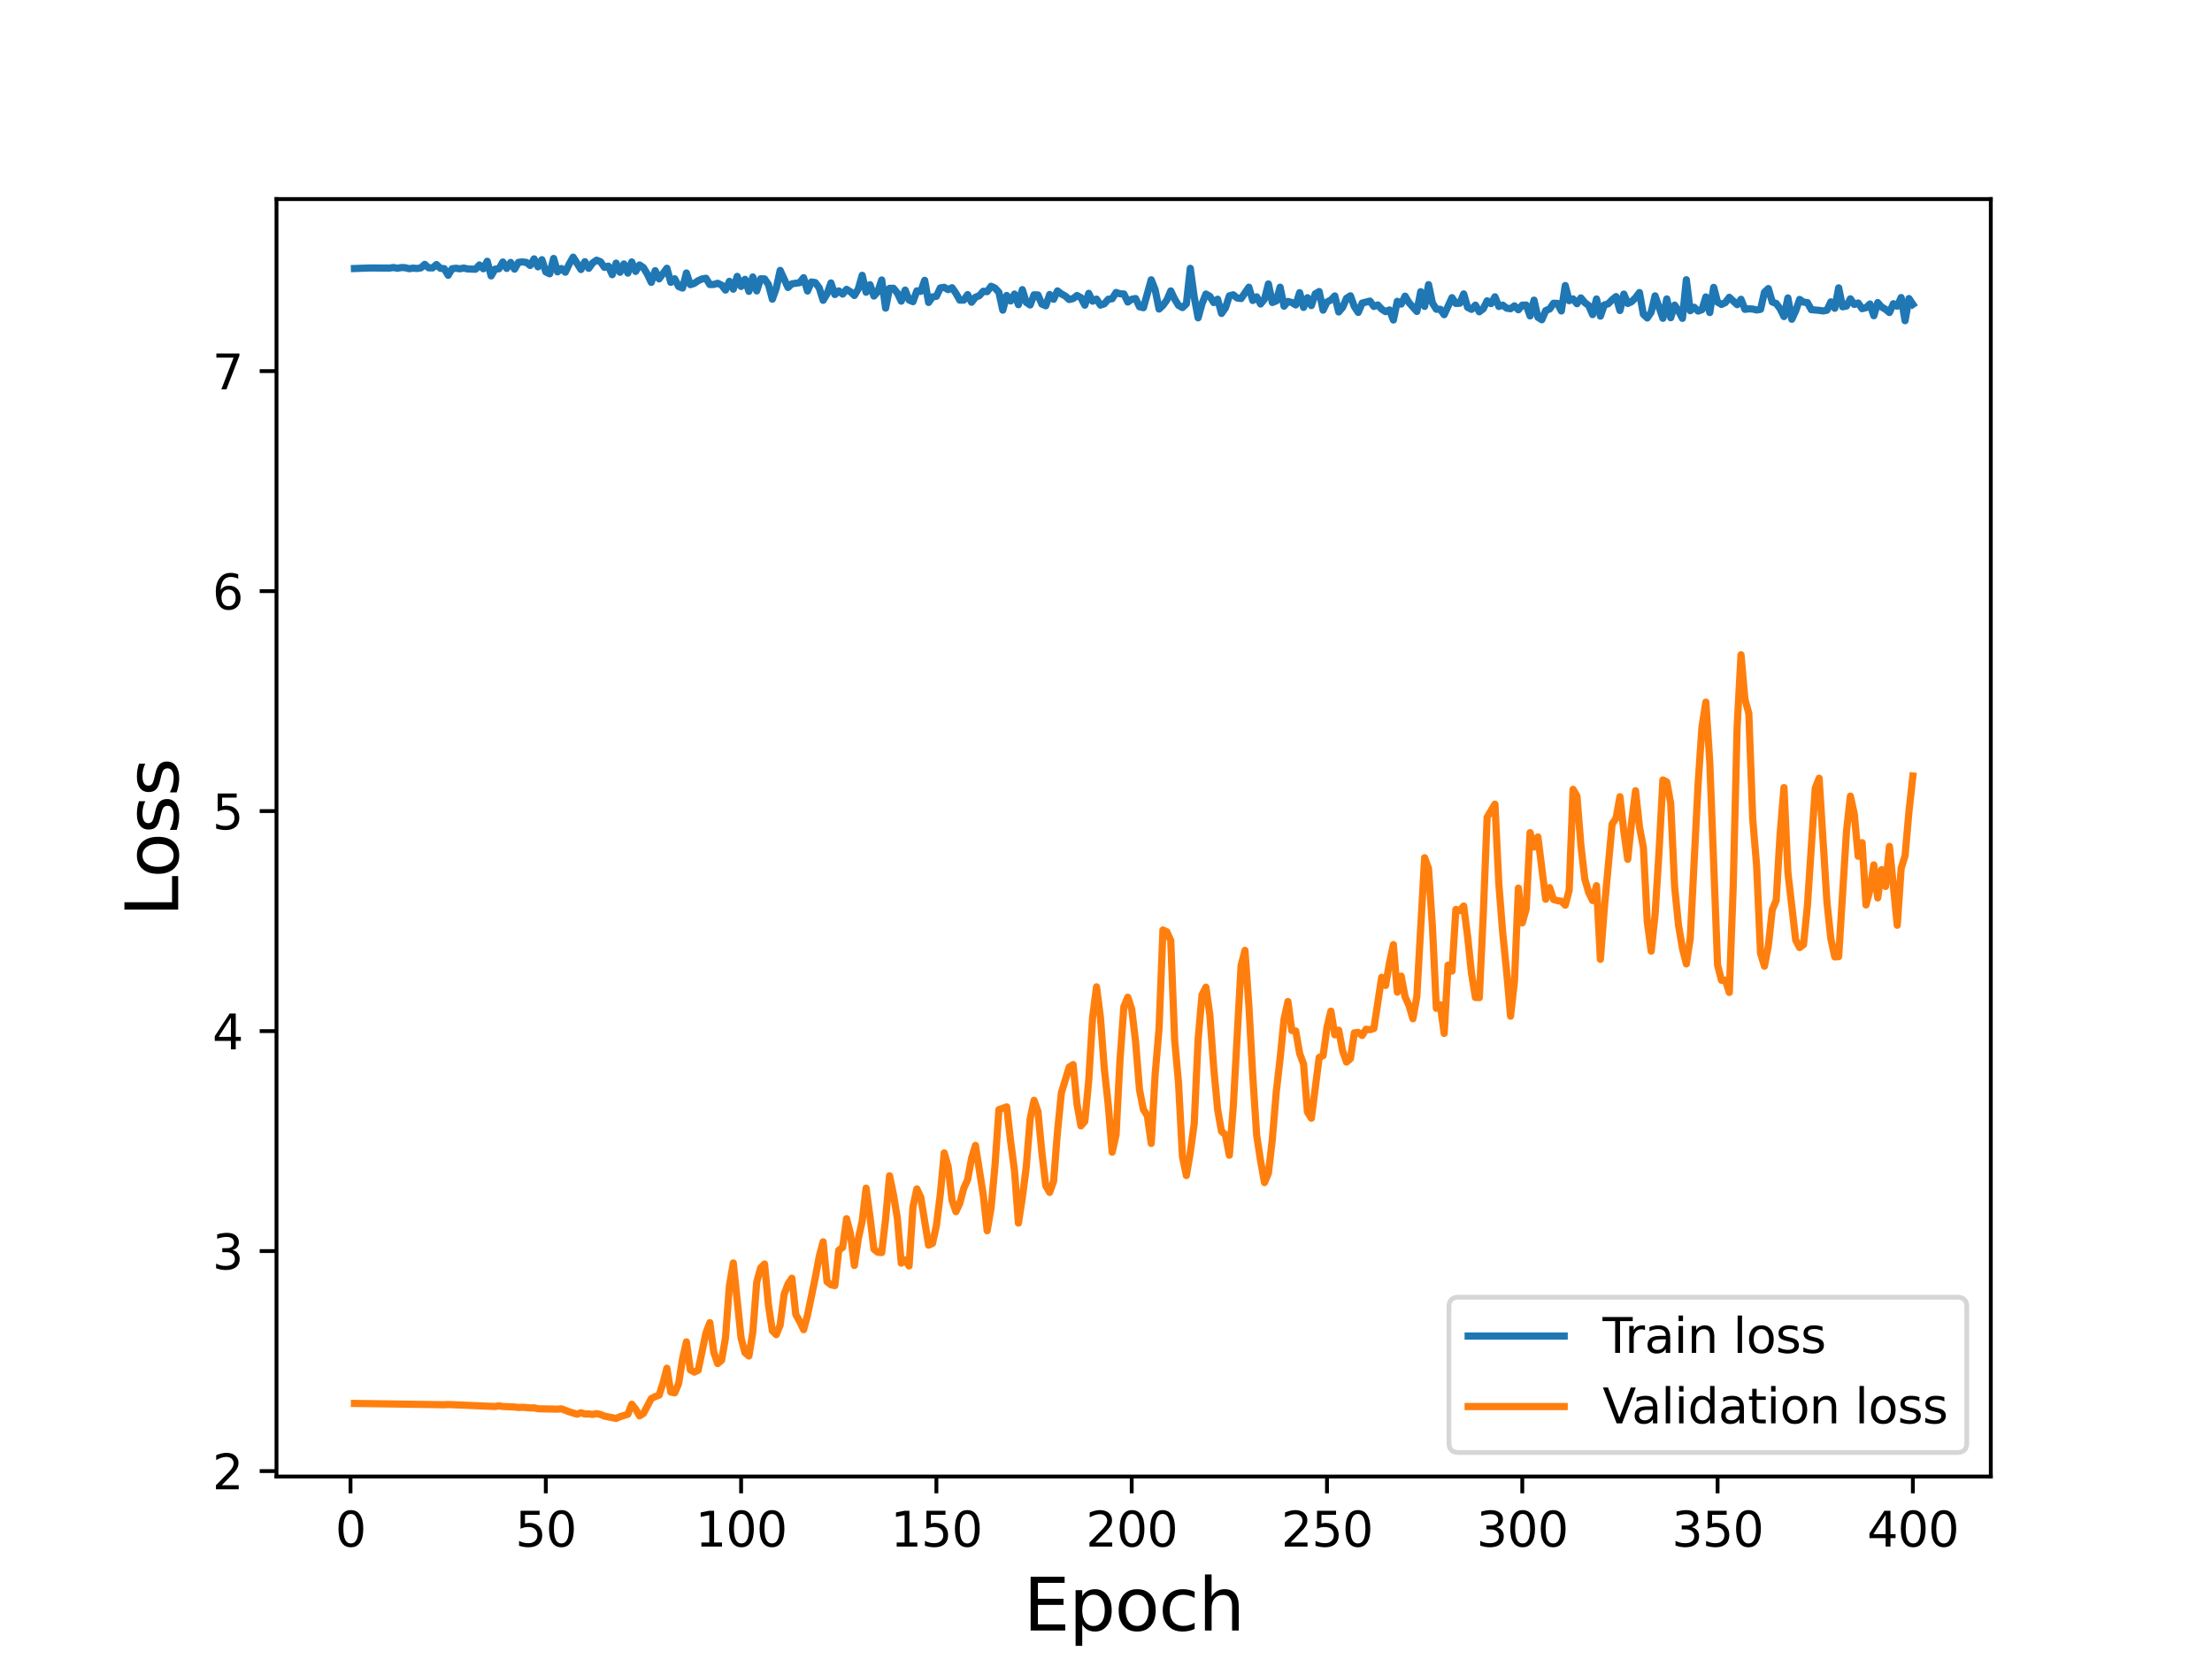 <?xml version="1.0" encoding="utf-8" standalone="no"?>
<!DOCTYPE svg PUBLIC "-//W3C//DTD SVG 1.1//EN"
  "http://www.w3.org/Graphics/SVG/1.1/DTD/svg11.dtd">
<svg height="345.6pt" version="1.1" viewBox="0 0 460.8 345.6" width="460.8pt" xmlns="http://www.w3.org/2000/svg" xmlns:xlink="http://www.w3.org/1999/xlink">
 <defs>
  <style type="text/css">*{stroke-linecap:butt;stroke-linejoin:round;}</style>
 </defs>
 <g id="figure_1">
  <g id="patch_1">
   <path d="M 0 345.6 
L 460.8 345.6 
L 460.8 0 
L 0 0 
z
" style="fill:#ffffff;"/>
  </g>
  <g id="axes_1">
   <g id="patch_2">
    <path d="M 57.6 307.584 
L 414.72 307.584 
L 414.72 41.472 
L 57.6 41.472 
z
" style="fill:#ffffff;"/>
   </g>
   <g id="matplotlib.axis_1">
    <g id="xtick_1">
     <g id="line2d_1">
      <defs>
       <path d="M 0 0 
L 0 3.5 
" id="md587cb0065" style="stroke:#000000;stroke-width:0.8;"/>
      </defs>
      <g>
       <use style="stroke:#000000;stroke-width:0.8;" x="73.019" xlink:href="#md587cb0065" y="307.584"/>
      </g>
     </g>
     <g id="text_1">
      <!-- 0 -->
      <g transform="translate(69.838 322.182)scale(0.1 -0.1)">
       <defs>
        <path d="M 2034 4250 
Q 1547 4250 1301 3770 
Q 1056 3291 1056 2328 
Q 1056 1369 1301 889 
Q 1547 409 2034 409 
Q 2525 409 2770 889 
Q 3016 1369 3016 2328 
Q 3016 3291 2770 3770 
Q 2525 4250 2034 4250 
z
M 2034 4750 
Q 2819 4750 3233 4129 
Q 3647 3509 3647 2328 
Q 3647 1150 3233 529 
Q 2819 -91 2034 -91 
Q 1250 -91 836 529 
Q 422 1150 422 2328 
Q 422 3509 836 4129 
Q 1250 4750 2034 4750 
z
" id="DejaVuSans-30" transform="scale(0.016)"/>
       </defs>
       <use xlink:href="#DejaVuSans-30"/>
      </g>
     </g>
    </g>
    <g id="xtick_2">
     <g id="line2d_2">
      <g>
       <use style="stroke:#000000;stroke-width:0.8;" x="113.703" xlink:href="#md587cb0065" y="307.584"/>
      </g>
     </g>
     <g id="text_2">
      <!-- 50 -->
      <g transform="translate(107.34 322.182)scale(0.1 -0.1)">
       <defs>
        <path d="M 691 4666 
L 3169 4666 
L 3169 4134 
L 1269 4134 
L 1269 2991 
Q 1406 3038 1543 3061 
Q 1681 3084 1819 3084 
Q 2600 3084 3056 2656 
Q 3513 2228 3513 1497 
Q 3513 744 3044 326 
Q 2575 -91 1722 -91 
Q 1428 -91 1123 -41 
Q 819 9 494 109 
L 494 744 
Q 775 591 1075 516 
Q 1375 441 1709 441 
Q 2250 441 2565 725 
Q 2881 1009 2881 1497 
Q 2881 1984 2565 2268 
Q 2250 2553 1709 2553 
Q 1456 2553 1204 2497 
Q 953 2441 691 2322 
L 691 4666 
z
" id="DejaVuSans-35" transform="scale(0.016)"/>
       </defs>
       <use xlink:href="#DejaVuSans-35"/>
       <use x="63.623" xlink:href="#DejaVuSans-30"/>
      </g>
     </g>
    </g>
    <g id="xtick_3">
     <g id="line2d_3">
      <g>
       <use style="stroke:#000000;stroke-width:0.8;" x="154.386" xlink:href="#md587cb0065" y="307.584"/>
      </g>
     </g>
     <g id="text_3">
      <!-- 100 -->
      <g transform="translate(144.842 322.182)scale(0.1 -0.1)">
       <defs>
        <path d="M 794 531 
L 1825 531 
L 1825 4091 
L 703 3866 
L 703 4441 
L 1819 4666 
L 2450 4666 
L 2450 531 
L 3481 531 
L 3481 0 
L 794 0 
L 794 531 
z
" id="DejaVuSans-31" transform="scale(0.016)"/>
       </defs>
       <use xlink:href="#DejaVuSans-31"/>
       <use x="63.623" xlink:href="#DejaVuSans-30"/>
       <use x="127.246" xlink:href="#DejaVuSans-30"/>
      </g>
     </g>
    </g>
    <g id="xtick_4">
     <g id="line2d_4">
      <g>
       <use style="stroke:#000000;stroke-width:0.8;" x="195.07" xlink:href="#md587cb0065" y="307.584"/>
      </g>
     </g>
     <g id="text_4">
      <!-- 150 -->
      <g transform="translate(185.526 322.182)scale(0.1 -0.1)">
       <use xlink:href="#DejaVuSans-31"/>
       <use x="63.623" xlink:href="#DejaVuSans-35"/>
       <use x="127.246" xlink:href="#DejaVuSans-30"/>
      </g>
     </g>
    </g>
    <g id="xtick_5">
     <g id="line2d_5">
      <g>
       <use style="stroke:#000000;stroke-width:0.8;" x="235.753" xlink:href="#md587cb0065" y="307.584"/>
      </g>
     </g>
     <g id="text_5">
      <!-- 200 -->
      <g transform="translate(226.209 322.182)scale(0.1 -0.1)">
       <defs>
        <path d="M 1228 531 
L 3431 531 
L 3431 0 
L 469 0 
L 469 531 
Q 828 903 1448 1529 
Q 2069 2156 2228 2338 
Q 2531 2678 2651 2914 
Q 2772 3150 2772 3378 
Q 2772 3750 2511 3984 
Q 2250 4219 1831 4219 
Q 1534 4219 1204 4116 
Q 875 4013 500 3803 
L 500 4441 
Q 881 4594 1212 4672 
Q 1544 4750 1819 4750 
Q 2544 4750 2975 4387 
Q 3406 4025 3406 3419 
Q 3406 3131 3298 2873 
Q 3191 2616 2906 2266 
Q 2828 2175 2409 1742 
Q 1991 1309 1228 531 
z
" id="DejaVuSans-32" transform="scale(0.016)"/>
       </defs>
       <use xlink:href="#DejaVuSans-32"/>
       <use x="63.623" xlink:href="#DejaVuSans-30"/>
       <use x="127.246" xlink:href="#DejaVuSans-30"/>
      </g>
     </g>
    </g>
    <g id="xtick_6">
     <g id="line2d_6">
      <g>
       <use style="stroke:#000000;stroke-width:0.8;" x="276.437" xlink:href="#md587cb0065" y="307.584"/>
      </g>
     </g>
     <g id="text_6">
      <!-- 250 -->
      <g transform="translate(266.893 322.182)scale(0.1 -0.1)">
       <use xlink:href="#DejaVuSans-32"/>
       <use x="63.623" xlink:href="#DejaVuSans-35"/>
       <use x="127.246" xlink:href="#DejaVuSans-30"/>
      </g>
     </g>
    </g>
    <g id="xtick_7">
     <g id="line2d_7">
      <g>
       <use style="stroke:#000000;stroke-width:0.8;" x="317.12" xlink:href="#md587cb0065" y="307.584"/>
      </g>
     </g>
     <g id="text_7">
      <!-- 300 -->
      <g transform="translate(307.576 322.182)scale(0.1 -0.1)">
       <defs>
        <path d="M 2597 2516 
Q 3050 2419 3304 2112 
Q 3559 1806 3559 1356 
Q 3559 666 3084 287 
Q 2609 -91 1734 -91 
Q 1441 -91 1130 -33 
Q 819 25 488 141 
L 488 750 
Q 750 597 1062 519 
Q 1375 441 1716 441 
Q 2309 441 2620 675 
Q 2931 909 2931 1356 
Q 2931 1769 2642 2001 
Q 2353 2234 1838 2234 
L 1294 2234 
L 1294 2753 
L 1863 2753 
Q 2328 2753 2575 2939 
Q 2822 3125 2822 3475 
Q 2822 3834 2567 4026 
Q 2313 4219 1838 4219 
Q 1578 4219 1281 4162 
Q 984 4106 628 3988 
L 628 4550 
Q 988 4650 1302 4700 
Q 1616 4750 1894 4750 
Q 2613 4750 3031 4423 
Q 3450 4097 3450 3541 
Q 3450 3153 3228 2886 
Q 3006 2619 2597 2516 
z
" id="DejaVuSans-33" transform="scale(0.016)"/>
       </defs>
       <use xlink:href="#DejaVuSans-33"/>
       <use x="63.623" xlink:href="#DejaVuSans-30"/>
       <use x="127.246" xlink:href="#DejaVuSans-30"/>
      </g>
     </g>
    </g>
    <g id="xtick_8">
     <g id="line2d_8">
      <g>
       <use style="stroke:#000000;stroke-width:0.8;" x="357.804" xlink:href="#md587cb0065" y="307.584"/>
      </g>
     </g>
     <g id="text_8">
      <!-- 350 -->
      <g transform="translate(348.26 322.182)scale(0.1 -0.1)">
       <use xlink:href="#DejaVuSans-33"/>
       <use x="63.623" xlink:href="#DejaVuSans-35"/>
       <use x="127.246" xlink:href="#DejaVuSans-30"/>
      </g>
     </g>
    </g>
    <g id="xtick_9">
     <g id="line2d_9">
      <g>
       <use style="stroke:#000000;stroke-width:0.8;" x="398.487" xlink:href="#md587cb0065" y="307.584"/>
      </g>
     </g>
     <g id="text_9">
      <!-- 400 -->
      <g transform="translate(388.944 322.182)scale(0.1 -0.1)">
       <defs>
        <path d="M 2419 4116 
L 825 1625 
L 2419 1625 
L 2419 4116 
z
M 2253 4666 
L 3047 4666 
L 3047 1625 
L 3713 1625 
L 3713 1100 
L 3047 1100 
L 3047 0 
L 2419 0 
L 2419 1100 
L 313 1100 
L 313 1709 
L 2253 4666 
z
" id="DejaVuSans-34" transform="scale(0.016)"/>
       </defs>
       <use xlink:href="#DejaVuSans-34"/>
       <use x="63.623" xlink:href="#DejaVuSans-30"/>
       <use x="127.246" xlink:href="#DejaVuSans-30"/>
      </g>
     </g>
    </g>
    <g id="text_10">
     <!-- Epoch -->
     <g transform="translate(213.194 339.66)scale(0.15 -0.15)">
      <defs>
       <path d="M 628 4666 
L 3578 4666 
L 3578 4134 
L 1259 4134 
L 1259 2753 
L 3481 2753 
L 3481 2222 
L 1259 2222 
L 1259 531 
L 3634 531 
L 3634 0 
L 628 0 
L 628 4666 
z
" id="DejaVuSans-45" transform="scale(0.016)"/>
       <path d="M 1159 525 
L 1159 -1331 
L 581 -1331 
L 581 3500 
L 1159 3500 
L 1159 2969 
Q 1341 3281 1617 3432 
Q 1894 3584 2278 3584 
Q 2916 3584 3314 3078 
Q 3713 2572 3713 1747 
Q 3713 922 3314 415 
Q 2916 -91 2278 -91 
Q 1894 -91 1617 61 
Q 1341 213 1159 525 
z
M 3116 1747 
Q 3116 2381 2855 2742 
Q 2594 3103 2138 3103 
Q 1681 3103 1420 2742 
Q 1159 2381 1159 1747 
Q 1159 1113 1420 752 
Q 1681 391 2138 391 
Q 2594 391 2855 752 
Q 3116 1113 3116 1747 
z
" id="DejaVuSans-70" transform="scale(0.016)"/>
       <path d="M 1959 3097 
Q 1497 3097 1228 2736 
Q 959 2375 959 1747 
Q 959 1119 1226 758 
Q 1494 397 1959 397 
Q 2419 397 2687 759 
Q 2956 1122 2956 1747 
Q 2956 2369 2687 2733 
Q 2419 3097 1959 3097 
z
M 1959 3584 
Q 2709 3584 3137 3096 
Q 3566 2609 3566 1747 
Q 3566 888 3137 398 
Q 2709 -91 1959 -91 
Q 1206 -91 779 398 
Q 353 888 353 1747 
Q 353 2609 779 3096 
Q 1206 3584 1959 3584 
z
" id="DejaVuSans-6f" transform="scale(0.016)"/>
       <path d="M 3122 3366 
L 3122 2828 
Q 2878 2963 2633 3030 
Q 2388 3097 2138 3097 
Q 1578 3097 1268 2742 
Q 959 2388 959 1747 
Q 959 1106 1268 751 
Q 1578 397 2138 397 
Q 2388 397 2633 464 
Q 2878 531 3122 666 
L 3122 134 
Q 2881 22 2623 -34 
Q 2366 -91 2075 -91 
Q 1284 -91 818 406 
Q 353 903 353 1747 
Q 353 2603 823 3093 
Q 1294 3584 2113 3584 
Q 2378 3584 2631 3529 
Q 2884 3475 3122 3366 
z
" id="DejaVuSans-63" transform="scale(0.016)"/>
       <path d="M 3513 2113 
L 3513 0 
L 2938 0 
L 2938 2094 
Q 2938 2591 2744 2837 
Q 2550 3084 2163 3084 
Q 1697 3084 1428 2787 
Q 1159 2491 1159 1978 
L 1159 0 
L 581 0 
L 581 4863 
L 1159 4863 
L 1159 2956 
Q 1366 3272 1645 3428 
Q 1925 3584 2291 3584 
Q 2894 3584 3203 3211 
Q 3513 2838 3513 2113 
z
" id="DejaVuSans-68" transform="scale(0.016)"/>
      </defs>
      <use xlink:href="#DejaVuSans-45"/>
      <use x="63.184" xlink:href="#DejaVuSans-70"/>
      <use x="126.66" xlink:href="#DejaVuSans-6f"/>
      <use x="187.842" xlink:href="#DejaVuSans-63"/>
      <use x="242.822" xlink:href="#DejaVuSans-68"/>
     </g>
    </g>
   </g>
   <g id="matplotlib.axis_2">
    <g id="ytick_1">
     <g id="line2d_10">
      <defs>
       <path d="M 0 0 
L -3.5 0 
" id="m4545d25aa2" style="stroke:#000000;stroke-width:0.8;"/>
      </defs>
      <g>
       <use style="stroke:#000000;stroke-width:0.8;" x="57.6" xlink:href="#m4545d25aa2" y="306.452"/>
      </g>
     </g>
     <g id="text_11">
      <!-- 2 -->
      <g transform="translate(44.237 310.251)scale(0.1 -0.1)">
       <use xlink:href="#DejaVuSans-32"/>
      </g>
     </g>
    </g>
    <g id="ytick_2">
     <g id="line2d_11">
      <g>
       <use style="stroke:#000000;stroke-width:0.8;" x="57.6" xlink:href="#m4545d25aa2" y="260.624"/>
      </g>
     </g>
     <g id="text_12">
      <!-- 3 -->
      <g transform="translate(44.237 264.424)scale(0.1 -0.1)">
       <use xlink:href="#DejaVuSans-33"/>
      </g>
     </g>
    </g>
    <g id="ytick_3">
     <g id="line2d_12">
      <g>
       <use style="stroke:#000000;stroke-width:0.8;" x="57.6" xlink:href="#m4545d25aa2" y="214.797"/>
      </g>
     </g>
     <g id="text_13">
      <!-- 4 -->
      <g transform="translate(44.237 218.596)scale(0.1 -0.1)">
       <use xlink:href="#DejaVuSans-34"/>
      </g>
     </g>
    </g>
    <g id="ytick_4">
     <g id="line2d_13">
      <g>
       <use style="stroke:#000000;stroke-width:0.8;" x="57.6" xlink:href="#m4545d25aa2" y="168.969"/>
      </g>
     </g>
     <g id="text_14">
      <!-- 5 -->
      <g transform="translate(44.237 172.768)scale(0.1 -0.1)">
       <use xlink:href="#DejaVuSans-35"/>
      </g>
     </g>
    </g>
    <g id="ytick_5">
     <g id="line2d_14">
      <g>
       <use style="stroke:#000000;stroke-width:0.8;" x="57.6" xlink:href="#m4545d25aa2" y="123.141"/>
      </g>
     </g>
     <g id="text_15">
      <!-- 6 -->
      <g transform="translate(44.237 126.94)scale(0.1 -0.1)">
       <defs>
        <path d="M 2113 2584 
Q 1688 2584 1439 2293 
Q 1191 2003 1191 1497 
Q 1191 994 1439 701 
Q 1688 409 2113 409 
Q 2538 409 2786 701 
Q 3034 994 3034 1497 
Q 3034 2003 2786 2293 
Q 2538 2584 2113 2584 
z
M 3366 4563 
L 3366 3988 
Q 3128 4100 2886 4159 
Q 2644 4219 2406 4219 
Q 1781 4219 1451 3797 
Q 1122 3375 1075 2522 
Q 1259 2794 1537 2939 
Q 1816 3084 2150 3084 
Q 2853 3084 3261 2657 
Q 3669 2231 3669 1497 
Q 3669 778 3244 343 
Q 2819 -91 2113 -91 
Q 1303 -91 875 529 
Q 447 1150 447 2328 
Q 447 3434 972 4092 
Q 1497 4750 2381 4750 
Q 2619 4750 2861 4703 
Q 3103 4656 3366 4563 
z
" id="DejaVuSans-36" transform="scale(0.016)"/>
       </defs>
       <use xlink:href="#DejaVuSans-36"/>
      </g>
     </g>
    </g>
    <g id="ytick_6">
     <g id="line2d_15">
      <g>
       <use style="stroke:#000000;stroke-width:0.8;" x="57.6" xlink:href="#m4545d25aa2" y="77.314"/>
      </g>
     </g>
     <g id="text_16">
      <!-- 7 -->
      <g transform="translate(44.237 81.113)scale(0.1 -0.1)">
       <defs>
        <path d="M 525 4666 
L 3525 4666 
L 3525 4397 
L 1831 0 
L 1172 0 
L 2766 4134 
L 525 4134 
L 525 4666 
z
" id="DejaVuSans-37" transform="scale(0.016)"/>
       </defs>
       <use xlink:href="#DejaVuSans-37"/>
      </g>
     </g>
    </g>
    <g id="text_17">
     <!-- Loss -->
     <g transform="translate(37.118 190.979)rotate(-90)scale(0.15 -0.15)">
      <defs>
       <path d="M 628 4666 
L 1259 4666 
L 1259 531 
L 3531 531 
L 3531 0 
L 628 0 
L 628 4666 
z
" id="DejaVuSans-4c" transform="scale(0.016)"/>
       <path d="M 2834 3397 
L 2834 2853 
Q 2591 2978 2328 3040 
Q 2066 3103 1784 3103 
Q 1356 3103 1142 2972 
Q 928 2841 928 2578 
Q 928 2378 1081 2264 
Q 1234 2150 1697 2047 
L 1894 2003 
Q 2506 1872 2764 1633 
Q 3022 1394 3022 966 
Q 3022 478 2636 193 
Q 2250 -91 1575 -91 
Q 1294 -91 989 -36 
Q 684 19 347 128 
L 347 722 
Q 666 556 975 473 
Q 1284 391 1588 391 
Q 1994 391 2212 530 
Q 2431 669 2431 922 
Q 2431 1156 2273 1281 
Q 2116 1406 1581 1522 
L 1381 1569 
Q 847 1681 609 1914 
Q 372 2147 372 2553 
Q 372 3047 722 3315 
Q 1072 3584 1716 3584 
Q 2034 3584 2315 3537 
Q 2597 3491 2834 3397 
z
" id="DejaVuSans-73" transform="scale(0.016)"/>
      </defs>
      <use xlink:href="#DejaVuSans-4c"/>
      <use x="53.963" xlink:href="#DejaVuSans-6f"/>
      <use x="115.145" xlink:href="#DejaVuSans-73"/>
      <use x="167.244" xlink:href="#DejaVuSans-73"/>
     </g>
    </g>
   </g>
   <g id="line2d_16">
    <path clip-path="url(#p84f452f59b)" d="M 73.833 55.937 
L 77.087 55.822 
L 81.156 55.846 
L 81.969 55.726 
L 82.783 55.886 
L 83.597 55.737 
L 84.41 55.763 
L 85.224 55.977 
L 86.038 55.853 
L 86.851 55.932 
L 87.665 55.807 
L 88.479 55.07 
L 89.292 55.795 
L 90.106 55.814 
L 90.92 55.112 
L 91.733 55.889 
L 92.547 55.972 
L 93.361 57.348 
L 94.174 55.988 
L 94.988 55.877 
L 95.802 55.999 
L 96.616 55.836 
L 97.429 56.033 
L 99.057 56.084 
L 99.87 55.197 
L 100.684 55.985 
L 101.498 54.427 
L 102.311 57.48 
L 103.125 56.069 
L 103.939 55.99 
L 104.752 54.577 
L 105.566 55.912 
L 106.38 54.671 
L 107.193 56.068 
L 108.007 54.656 
L 108.821 54.555 
L 109.634 54.662 
L 110.448 55.301 
L 111.262 53.929 
L 112.075 55.586 
L 112.889 54.1 
L 113.703 56.645 
L 114.516 57.037 
L 115.33 53.843 
L 116.144 56.632 
L 116.957 55.938 
L 117.771 56.702 
L 118.585 54.993 
L 119.398 53.568 
L 121.026 56.144 
L 121.839 54.513 
L 122.653 55.899 
L 123.467 54.768 
L 124.28 54.202 
L 125.094 54.526 
L 125.908 55.692 
L 126.721 55.438 
L 127.535 57.227 
L 128.349 54.816 
L 129.162 56.726 
L 129.976 54.986 
L 130.79 56.893 
L 131.603 54.566 
L 132.417 56.544 
L 133.231 55.191 
L 134.044 55.758 
L 134.858 57.107 
L 135.672 58.822 
L 136.485 56.387 
L 137.299 58.098 
L 138.926 55.882 
L 139.74 58.82 
L 140.554 58.07 
L 141.367 59.691 
L 142.181 60.006 
L 142.995 56.866 
L 143.808 59.303 
L 144.622 59.036 
L 145.436 58.477 
L 146.249 58.108 
L 147.063 57.971 
L 147.877 59.277 
L 148.69 59.258 
L 149.504 59.011 
L 150.318 59.387 
L 151.131 60.428 
L 151.945 58.605 
L 152.759 60.244 
L 153.572 57.578 
L 154.386 59.67 
L 155.2 58.187 
L 156.013 60.693 
L 156.827 57.694 
L 157.641 60.604 
L 158.454 58.079 
L 159.268 58.098 
L 160.082 59.275 
L 160.895 62.323 
L 161.709 60.037 
L 162.523 56.33 
L 164.15 59.885 
L 164.964 59.127 
L 166.591 58.889 
L 167.405 57.85 
L 168.219 60.626 
L 169.032 58.738 
L 169.846 58.875 
L 170.66 59.968 
L 171.473 62.562 
L 172.287 61.217 
L 173.101 58.943 
L 173.914 61.358 
L 174.728 60.598 
L 175.542 61.264 
L 176.355 60.279 
L 177.169 60.785 
L 177.983 61.554 
L 178.796 60.186 
L 179.61 57.354 
L 180.424 60.878 
L 181.237 59.315 
L 182.051 61.671 
L 182.865 60.748 
L 183.678 58.326 
L 184.492 64.187 
L 185.306 60.063 
L 186.119 60.054 
L 186.933 61.034 
L 187.747 62.737 
L 188.56 60.431 
L 189.374 62.491 
L 190.188 62.839 
L 191.001 60.586 
L 191.815 60.701 
L 192.629 58.399 
L 193.442 63.008 
L 194.256 61.856 
L 195.07 61.727 
L 195.883 59.982 
L 196.697 59.852 
L 197.511 60.338 
L 198.324 59.936 
L 199.138 61.108 
L 199.952 62.527 
L 200.765 62.515 
L 201.579 61.368 
L 202.393 62.961 
L 203.206 61.918 
L 204.02 61.591 
L 204.834 60.671 
L 205.647 60.754 
L 206.461 59.635 
L 207.275 60.008 
L 208.088 60.888 
L 208.902 64.612 
L 209.716 61.551 
L 210.529 62.699 
L 211.343 61.258 
L 212.157 63.469 
L 212.97 60.341 
L 213.784 62.986 
L 214.598 63.536 
L 215.411 61.414 
L 216.225 61.446 
L 217.039 63.347 
L 217.852 63.701 
L 218.666 61.351 
L 219.48 62.349 
L 220.293 60.604 
L 221.107 61.223 
L 221.921 61.669 
L 222.734 62.395 
L 223.548 62.201 
L 224.362 61.559 
L 225.175 62.007 
L 225.989 63.575 
L 226.803 61.108 
L 227.616 62.742 
L 228.43 62.308 
L 229.244 63.562 
L 230.057 63.286 
L 230.871 62.344 
L 231.685 62.236 
L 232.498 60.926 
L 233.312 61.198 
L 234.126 61.236 
L 234.939 62.921 
L 235.753 62.34 
L 236.567 62.188 
L 237.381 63.907 
L 238.194 64.101 
L 239.822 58.287 
L 240.635 60.343 
L 241.449 64.38 
L 242.263 63.621 
L 243.076 62.502 
L 243.89 60.605 
L 244.704 62.322 
L 245.517 63.628 
L 246.331 64.076 
L 247.145 63.294 
L 247.958 55.9 
L 248.772 61.838 
L 249.586 66.212 
L 250.399 63.288 
L 251.213 61.251 
L 252.027 61.721 
L 252.84 63.03 
L 253.654 62.332 
L 254.468 65.294 
L 255.281 64.141 
L 256.095 61.633 
L 256.909 61.41 
L 257.722 62.074 
L 258.536 62.197 
L 260.163 59.83 
L 260.977 62.601 
L 261.791 61.832 
L 262.604 63.324 
L 263.418 62.312 
L 264.232 59.152 
L 265.045 63.014 
L 265.859 62.685 
L 266.673 59.829 
L 267.486 63.782 
L 268.3 62.795 
L 269.114 63.014 
L 269.927 63.523 
L 270.741 60.967 
L 271.555 64.041 
L 272.368 62.021 
L 273.182 63.663 
L 273.996 61.211 
L 274.809 60.738 
L 275.623 64.613 
L 276.437 62.919 
L 277.25 62.499 
L 278.064 61.65 
L 278.878 64.991 
L 279.691 64.027 
L 280.505 62.14 
L 281.319 61.621 
L 282.132 63.857 
L 282.946 65.083 
L 283.76 63.135 
L 285.387 62.722 
L 286.201 63.84 
L 287.014 63.531 
L 287.828 64.401 
L 288.642 64.92 
L 289.455 64.563 
L 290.269 66.667 
L 291.083 62.769 
L 291.896 63.347 
L 292.71 61.695 
L 293.524 63.054 
L 295.151 64.883 
L 295.965 60.759 
L 296.778 63.827 
L 297.592 59.293 
L 298.406 63.147 
L 299.219 64.421 
L 300.033 64.422 
L 300.847 65.556 
L 302.474 62.016 
L 303.288 63.217 
L 304.101 63.17 
L 304.915 61.228 
L 305.729 64.027 
L 306.543 64.447 
L 307.356 63.561 
L 308.17 64.952 
L 308.984 64.325 
L 309.797 62.667 
L 310.611 63.255 
L 311.425 61.831 
L 312.238 63.844 
L 313.052 63.559 
L 313.866 64.195 
L 314.679 64.313 
L 315.493 63.712 
L 316.307 64.535 
L 317.12 63.571 
L 317.934 63.548 
L 318.748 65.813 
L 319.561 62.525 
L 320.375 66.1 
L 321.189 66.611 
L 322.002 64.7 
L 322.816 64.367 
L 323.63 63.176 
L 324.443 63.199 
L 325.257 64.785 
L 326.071 59.482 
L 326.884 62.639 
L 327.698 62.266 
L 328.512 63.269 
L 329.325 62.061 
L 330.139 63.036 
L 330.953 63.646 
L 331.766 65.541 
L 332.58 62.283 
L 333.394 65.859 
L 334.207 63.529 
L 335.021 63.288 
L 335.835 62.449 
L 336.648 61.784 
L 337.462 64.682 
L 338.276 61.269 
L 339.089 63.217 
L 339.903 62.837 
L 340.717 62.024 
L 341.53 60.946 
L 342.344 65.475 
L 343.158 66.239 
L 343.971 65.033 
L 344.785 61.629 
L 346.412 66.312 
L 347.226 62.271 
L 348.04 66.187 
L 348.853 63.56 
L 349.667 64.765 
L 350.481 66.322 
L 351.294 58.273 
L 352.108 64.73 
L 352.922 64.005 
L 353.735 64.804 
L 354.549 64.516 
L 355.363 61.854 
L 356.176 65.108 
L 356.99 59.862 
L 357.804 62.948 
L 358.617 63.423 
L 359.431 63.023 
L 360.245 61.935 
L 361.872 63.465 
L 362.686 62.351 
L 363.499 64.446 
L 364.313 64.334 
L 365.127 64.378 
L 365.94 64.575 
L 366.754 64.439 
L 367.568 60.876 
L 368.381 60.114 
L 369.195 62.911 
L 370.009 63.214 
L 370.822 64.302 
L 371.636 65.942 
L 372.45 62.066 
L 373.263 66.512 
L 374.077 64.753 
L 374.891 62.38 
L 375.704 62.938 
L 376.518 63.033 
L 377.332 64.514 
L 378.959 64.647 
L 379.773 64.785 
L 380.587 64.621 
L 381.4 62.886 
L 382.214 64.224 
L 383.028 59.964 
L 383.841 63.912 
L 384.655 63.757 
L 385.469 62.252 
L 386.282 63.427 
L 387.096 63.12 
L 387.91 64.301 
L 388.723 64.096 
L 389.537 63.325 
L 390.351 65.771 
L 391.164 63.031 
L 391.978 63.962 
L 392.792 64.432 
L 393.605 65.103 
L 394.419 63.267 
L 395.233 63.782 
L 396.046 61.986 
L 396.86 66.806 
L 397.674 62.197 
L 398.487 63.407 
L 398.487 63.407 
" style="fill:none;stroke:#1f77b4;stroke-linecap:square;stroke-width:1.5;"/>
   </g>
   <g id="line2d_17">
    <path clip-path="url(#p84f452f59b)" d="M 73.833 292.36 
L 77.901 292.414 
L 92.547 292.636 
L 93.361 292.587 
L 95.802 292.686 
L 103.125 293.001 
L 103.939 292.865 
L 104.752 292.995 
L 107.193 293.102 
L 108.007 293.211 
L 108.821 293.155 
L 110.448 293.288 
L 111.262 293.28 
L 112.075 293.47 
L 116.144 293.556 
L 116.957 293.479 
L 118.585 294.107 
L 120.212 294.605 
L 121.026 294.303 
L 121.839 294.573 
L 122.653 294.538 
L 123.467 294.659 
L 124.28 294.483 
L 125.094 294.657 
L 125.908 295 
L 128.349 295.488 
L 129.162 295.127 
L 130.79 294.618 
L 131.603 292.53 
L 132.417 293.553 
L 133.231 294.948 
L 134.044 294.435 
L 135.672 291.354 
L 136.485 290.933 
L 137.299 290.649 
L 138.113 288.146 
L 138.926 285.029 
L 139.74 290 
L 140.554 290.159 
L 141.367 288.243 
L 142.181 283.125 
L 142.995 279.535 
L 143.808 285.366 
L 144.622 285.841 
L 145.436 285.452 
L 147.063 277.694 
L 147.877 275.537 
L 148.69 281.692 
L 149.504 284.059 
L 150.318 283.379 
L 151.131 278.713 
L 151.945 267.884 
L 152.759 263.097 
L 154.386 278.76 
L 155.2 281.797 
L 156.013 282.478 
L 156.827 277.492 
L 157.641 267.099 
L 158.454 264.127 
L 159.268 263.31 
L 160.082 271.853 
L 160.895 277.219 
L 161.709 278.042 
L 162.523 276.022 
L 163.336 269.667 
L 164.15 267.491 
L 164.964 266.277 
L 165.777 273.815 
L 166.591 275.29 
L 167.405 277.002 
L 168.219 273.963 
L 169.846 266.114 
L 170.66 261.765 
L 171.473 258.691 
L 172.287 267.004 
L 173.101 267.642 
L 173.914 267.805 
L 174.728 260.442 
L 175.542 259.858 
L 176.355 253.871 
L 177.169 257.059 
L 177.983 263.623 
L 178.796 258.082 
L 179.61 254.389 
L 180.424 247.515 
L 181.237 253.447 
L 182.051 260.227 
L 182.865 260.868 
L 183.678 260.927 
L 184.492 253.901 
L 185.306 244.94 
L 186.119 248.857 
L 186.933 253.745 
L 187.747 263.142 
L 188.56 262.452 
L 189.374 263.721 
L 190.188 251.399 
L 191.001 247.668 
L 191.815 249.425 
L 193.442 259.394 
L 194.256 259.027 
L 195.07 255.336 
L 195.883 248.787 
L 196.697 240.174 
L 197.511 242.984 
L 198.324 250.022 
L 199.138 252.411 
L 199.952 250.646 
L 200.765 247.563 
L 201.579 245.728 
L 202.393 241.294 
L 203.206 238.612 
L 204.834 248.958 
L 205.647 256.389 
L 206.461 251.623 
L 207.275 242.838 
L 208.088 231.166 
L 209.716 230.586 
L 210.529 237.75 
L 211.343 243.907 
L 212.157 254.793 
L 212.97 249.484 
L 213.784 243.18 
L 214.598 233.097 
L 215.411 229.218 
L 216.225 231.545 
L 217.039 240.077 
L 217.852 247.019 
L 218.666 248.397 
L 219.48 246.084 
L 220.293 235.779 
L 221.107 227.648 
L 222.734 222.303 
L 223.548 221.772 
L 224.362 230.004 
L 225.175 234.537 
L 225.989 233.595 
L 226.803 225.098 
L 227.616 211.85 
L 228.43 205.58 
L 229.244 211.97 
L 230.057 222.71 
L 230.871 230.198 
L 231.685 240.02 
L 232.498 236.384 
L 233.312 220.87 
L 234.126 209.683 
L 234.939 207.736 
L 235.753 210.2 
L 236.567 217.015 
L 237.381 227.02 
L 238.194 231.153 
L 239.008 232.394 
L 239.822 238.196 
L 240.635 223.864 
L 241.449 214.309 
L 242.263 193.735 
L 243.076 194.11 
L 243.89 195.944 
L 244.704 216.692 
L 245.517 225.704 
L 246.331 240.976 
L 247.145 244.886 
L 247.958 240.08 
L 248.772 234.138 
L 249.586 216.595 
L 250.399 207.272 
L 251.213 205.651 
L 252.027 211.365 
L 252.84 222.442 
L 253.654 231.135 
L 254.468 235.679 
L 255.281 236.392 
L 256.095 240.658 
L 256.909 230.629 
L 258.536 201.187 
L 259.35 197.984 
L 260.163 209.473 
L 260.977 224.153 
L 261.791 236.551 
L 262.604 241.822 
L 263.418 246.35 
L 264.232 244.399 
L 265.045 237.39 
L 265.859 227.574 
L 266.673 220.501 
L 267.486 212.339 
L 268.3 208.631 
L 269.114 214.679 
L 269.927 214.773 
L 270.741 219.452 
L 271.555 221.661 
L 272.368 231.66 
L 273.182 232.95 
L 274.809 220.282 
L 275.623 219.92 
L 276.437 214.005 
L 277.25 210.638 
L 278.064 215.579 
L 278.878 214.612 
L 279.691 218.915 
L 280.505 221.248 
L 281.319 220.545 
L 282.132 215.156 
L 282.946 215.071 
L 283.76 215.712 
L 284.573 214.404 
L 285.387 214.51 
L 286.201 214.251 
L 287.828 203.592 
L 288.642 205.293 
L 289.455 200.536 
L 290.269 196.778 
L 291.083 206.684 
L 291.896 203.345 
L 292.71 207.672 
L 293.524 209.467 
L 294.337 212.232 
L 295.151 207.632 
L 296.778 178.678 
L 297.592 180.939 
L 298.406 193.107 
L 299.219 210.059 
L 300.033 209.302 
L 300.847 215.286 
L 301.66 201.053 
L 302.474 202.306 
L 303.288 189.451 
L 304.101 189.706 
L 304.915 188.745 
L 305.729 195.049 
L 306.543 202.789 
L 307.356 207.793 
L 308.17 207.826 
L 308.984 190.66 
L 309.797 170.256 
L 311.425 167.521 
L 312.238 184.186 
L 313.052 194.461 
L 313.866 202.488 
L 314.679 211.686 
L 315.493 204.375 
L 316.307 185.001 
L 317.12 192.254 
L 317.934 189.345 
L 318.748 173.454 
L 319.561 176.449 
L 320.375 174.352 
L 322.002 187.33 
L 322.816 184.906 
L 323.63 187.383 
L 324.443 187.619 
L 325.257 187.737 
L 326.071 188.565 
L 326.884 185.487 
L 327.698 164.434 
L 328.512 165.847 
L 329.325 176.068 
L 330.139 183.091 
L 330.953 185.921 
L 331.766 187.603 
L 332.58 184.508 
L 333.394 199.848 
L 334.207 189.257 
L 335.835 171.677 
L 336.648 170.478 
L 337.462 165.974 
L 338.276 173.236 
L 339.089 179.011 
L 339.903 171.175 
L 340.717 164.726 
L 341.53 172.273 
L 342.344 176.505 
L 343.158 192.025 
L 343.971 198.139 
L 344.785 190.536 
L 345.599 177.533 
L 346.412 162.476 
L 347.226 162.898 
L 348.04 167.385 
L 348.853 184.694 
L 349.667 192.747 
L 350.481 197.553 
L 351.294 200.799 
L 352.108 195.5 
L 353.735 163.504 
L 354.549 151.462 
L 355.363 146.26 
L 356.176 158.732 
L 357.804 201.042 
L 358.617 204.218 
L 359.431 204.179 
L 360.245 206.744 
L 361.058 184.695 
L 361.872 151.479 
L 362.686 136.405 
L 363.499 145.681 
L 364.313 148.608 
L 365.127 170.649 
L 365.94 180.376 
L 366.754 198.592 
L 367.568 201.266 
L 368.381 197.02 
L 369.195 189.53 
L 370.009 187.567 
L 370.822 173.855 
L 371.636 164.066 
L 372.45 181.739 
L 374.077 195.833 
L 374.891 197.401 
L 375.704 196.784 
L 376.518 188.672 
L 378.146 164.193 
L 378.959 162.124 
L 380.587 187.94 
L 381.4 195.568 
L 382.214 199.335 
L 383.028 199.281 
L 384.655 173.227 
L 385.469 165.851 
L 386.282 169.573 
L 387.096 178.381 
L 387.91 175.541 
L 388.723 188.521 
L 389.537 185.417 
L 390.351 180.174 
L 391.164 187.056 
L 391.978 181.158 
L 392.792 184.671 
L 393.605 176.318 
L 395.233 192.752 
L 396.046 180.889 
L 396.86 178.255 
L 397.674 169.037 
L 398.487 161.661 
L 398.487 161.661 
" style="fill:none;stroke:#ff7f0e;stroke-linecap:square;stroke-width:1.5;"/>
   </g>
   <g id="patch_3">
    <path d="M 57.6 307.584 
L 57.6 41.472 
" style="fill:none;stroke:#000000;stroke-linecap:square;stroke-linejoin:miter;stroke-width:0.8;"/>
   </g>
   <g id="patch_4">
    <path d="M 414.72 307.584 
L 414.72 41.472 
" style="fill:none;stroke:#000000;stroke-linecap:square;stroke-linejoin:miter;stroke-width:0.8;"/>
   </g>
   <g id="patch_5">
    <path d="M 57.6 307.584 
L 414.72 307.584 
" style="fill:none;stroke:#000000;stroke-linecap:square;stroke-linejoin:miter;stroke-width:0.8;"/>
   </g>
   <g id="patch_6">
    <path d="M 57.6 41.472 
L 414.72 41.472 
" style="fill:none;stroke:#000000;stroke-linecap:square;stroke-linejoin:miter;stroke-width:0.8;"/>
   </g>
   <g id="legend_1">
    <g id="patch_7">
     <path d="M 303.845 302.584 
L 407.72 302.584 
Q 409.72 302.584 409.72 300.584 
L 409.72 272.228 
Q 409.72 270.228 407.72 270.228 
L 303.845 270.228 
Q 301.845 270.228 301.845 272.228 
L 301.845 300.584 
Q 301.845 302.584 303.845 302.584 
z
" style="fill:#ffffff;opacity:0.8;stroke:#cccccc;stroke-linejoin:miter;"/>
    </g>
    <g id="line2d_18">
     <path d="M 305.845 278.326 
L 325.845 278.326 
" style="fill:none;stroke:#1f77b4;stroke-linecap:square;stroke-width:1.5;"/>
    </g>
    <g id="line2d_19"/>
    <g id="text_18">
     <!-- Train loss -->
     <g transform="translate(333.845 281.826)scale(0.1 -0.1)">
      <defs>
       <path d="M -19 4666 
L 3928 4666 
L 3928 4134 
L 2272 4134 
L 2272 0 
L 1638 0 
L 1638 4134 
L -19 4134 
L -19 4666 
z
" id="DejaVuSans-54" transform="scale(0.016)"/>
       <path d="M 2631 2963 
Q 2534 3019 2420 3045 
Q 2306 3072 2169 3072 
Q 1681 3072 1420 2755 
Q 1159 2438 1159 1844 
L 1159 0 
L 581 0 
L 581 3500 
L 1159 3500 
L 1159 2956 
Q 1341 3275 1631 3429 
Q 1922 3584 2338 3584 
Q 2397 3584 2469 3576 
Q 2541 3569 2628 3553 
L 2631 2963 
z
" id="DejaVuSans-72" transform="scale(0.016)"/>
       <path d="M 2194 1759 
Q 1497 1759 1228 1600 
Q 959 1441 959 1056 
Q 959 750 1161 570 
Q 1363 391 1709 391 
Q 2188 391 2477 730 
Q 2766 1069 2766 1631 
L 2766 1759 
L 2194 1759 
z
M 3341 1997 
L 3341 0 
L 2766 0 
L 2766 531 
Q 2569 213 2275 61 
Q 1981 -91 1556 -91 
Q 1019 -91 701 211 
Q 384 513 384 1019 
Q 384 1609 779 1909 
Q 1175 2209 1959 2209 
L 2766 2209 
L 2766 2266 
Q 2766 2663 2505 2880 
Q 2244 3097 1772 3097 
Q 1472 3097 1187 3025 
Q 903 2953 641 2809 
L 641 3341 
Q 956 3463 1253 3523 
Q 1550 3584 1831 3584 
Q 2591 3584 2966 3190 
Q 3341 2797 3341 1997 
z
" id="DejaVuSans-61" transform="scale(0.016)"/>
       <path d="M 603 3500 
L 1178 3500 
L 1178 0 
L 603 0 
L 603 3500 
z
M 603 4863 
L 1178 4863 
L 1178 4134 
L 603 4134 
L 603 4863 
z
" id="DejaVuSans-69" transform="scale(0.016)"/>
       <path d="M 3513 2113 
L 3513 0 
L 2938 0 
L 2938 2094 
Q 2938 2591 2744 2837 
Q 2550 3084 2163 3084 
Q 1697 3084 1428 2787 
Q 1159 2491 1159 1978 
L 1159 0 
L 581 0 
L 581 3500 
L 1159 3500 
L 1159 2956 
Q 1366 3272 1645 3428 
Q 1925 3584 2291 3584 
Q 2894 3584 3203 3211 
Q 3513 2838 3513 2113 
z
" id="DejaVuSans-6e" transform="scale(0.016)"/>
       <path id="DejaVuSans-20" transform="scale(0.016)"/>
       <path d="M 603 4863 
L 1178 4863 
L 1178 0 
L 603 0 
L 603 4863 
z
" id="DejaVuSans-6c" transform="scale(0.016)"/>
      </defs>
      <use xlink:href="#DejaVuSans-54"/>
      <use x="46.334" xlink:href="#DejaVuSans-72"/>
      <use x="87.447" xlink:href="#DejaVuSans-61"/>
      <use x="148.727" xlink:href="#DejaVuSans-69"/>
      <use x="176.51" xlink:href="#DejaVuSans-6e"/>
      <use x="239.889" xlink:href="#DejaVuSans-20"/>
      <use x="271.676" xlink:href="#DejaVuSans-6c"/>
      <use x="299.459" xlink:href="#DejaVuSans-6f"/>
      <use x="360.641" xlink:href="#DejaVuSans-73"/>
      <use x="412.74" xlink:href="#DejaVuSans-73"/>
     </g>
    </g>
    <g id="line2d_20">
     <path d="M 305.845 293.004 
L 325.845 293.004 
" style="fill:none;stroke:#ff7f0e;stroke-linecap:square;stroke-width:1.5;"/>
    </g>
    <g id="line2d_21"/>
    <g id="text_19">
     <!-- Validation loss -->
     <g transform="translate(333.845 296.504)scale(0.1 -0.1)">
      <defs>
       <path d="M 1831 0 
L 50 4666 
L 709 4666 
L 2188 738 
L 3669 4666 
L 4325 4666 
L 2547 0 
L 1831 0 
z
" id="DejaVuSans-56" transform="scale(0.016)"/>
       <path d="M 2906 2969 
L 2906 4863 
L 3481 4863 
L 3481 0 
L 2906 0 
L 2906 525 
Q 2725 213 2448 61 
Q 2172 -91 1784 -91 
Q 1150 -91 751 415 
Q 353 922 353 1747 
Q 353 2572 751 3078 
Q 1150 3584 1784 3584 
Q 2172 3584 2448 3432 
Q 2725 3281 2906 2969 
z
M 947 1747 
Q 947 1113 1208 752 
Q 1469 391 1925 391 
Q 2381 391 2643 752 
Q 2906 1113 2906 1747 
Q 2906 2381 2643 2742 
Q 2381 3103 1925 3103 
Q 1469 3103 1208 2742 
Q 947 2381 947 1747 
z
" id="DejaVuSans-64" transform="scale(0.016)"/>
       <path d="M 1172 4494 
L 1172 3500 
L 2356 3500 
L 2356 3053 
L 1172 3053 
L 1172 1153 
Q 1172 725 1289 603 
Q 1406 481 1766 481 
L 2356 481 
L 2356 0 
L 1766 0 
Q 1100 0 847 248 
Q 594 497 594 1153 
L 594 3053 
L 172 3053 
L 172 3500 
L 594 3500 
L 594 4494 
L 1172 4494 
z
" id="DejaVuSans-74" transform="scale(0.016)"/>
      </defs>
      <use xlink:href="#DejaVuSans-56"/>
      <use x="60.658" xlink:href="#DejaVuSans-61"/>
      <use x="121.938" xlink:href="#DejaVuSans-6c"/>
      <use x="149.721" xlink:href="#DejaVuSans-69"/>
      <use x="177.504" xlink:href="#DejaVuSans-64"/>
      <use x="240.98" xlink:href="#DejaVuSans-61"/>
      <use x="302.26" xlink:href="#DejaVuSans-74"/>
      <use x="341.469" xlink:href="#DejaVuSans-69"/>
      <use x="369.252" xlink:href="#DejaVuSans-6f"/>
      <use x="430.434" xlink:href="#DejaVuSans-6e"/>
      <use x="493.812" xlink:href="#DejaVuSans-20"/>
      <use x="525.6" xlink:href="#DejaVuSans-6c"/>
      <use x="553.383" xlink:href="#DejaVuSans-6f"/>
      <use x="614.564" xlink:href="#DejaVuSans-73"/>
      <use x="666.664" xlink:href="#DejaVuSans-73"/>
     </g>
    </g>
   </g>
  </g>
 </g>
 <defs>
  <clipPath id="p84f452f59b">
   <rect height="266.112" width="357.12" x="57.6" y="41.472"/>
  </clipPath>
 </defs>
</svg>
